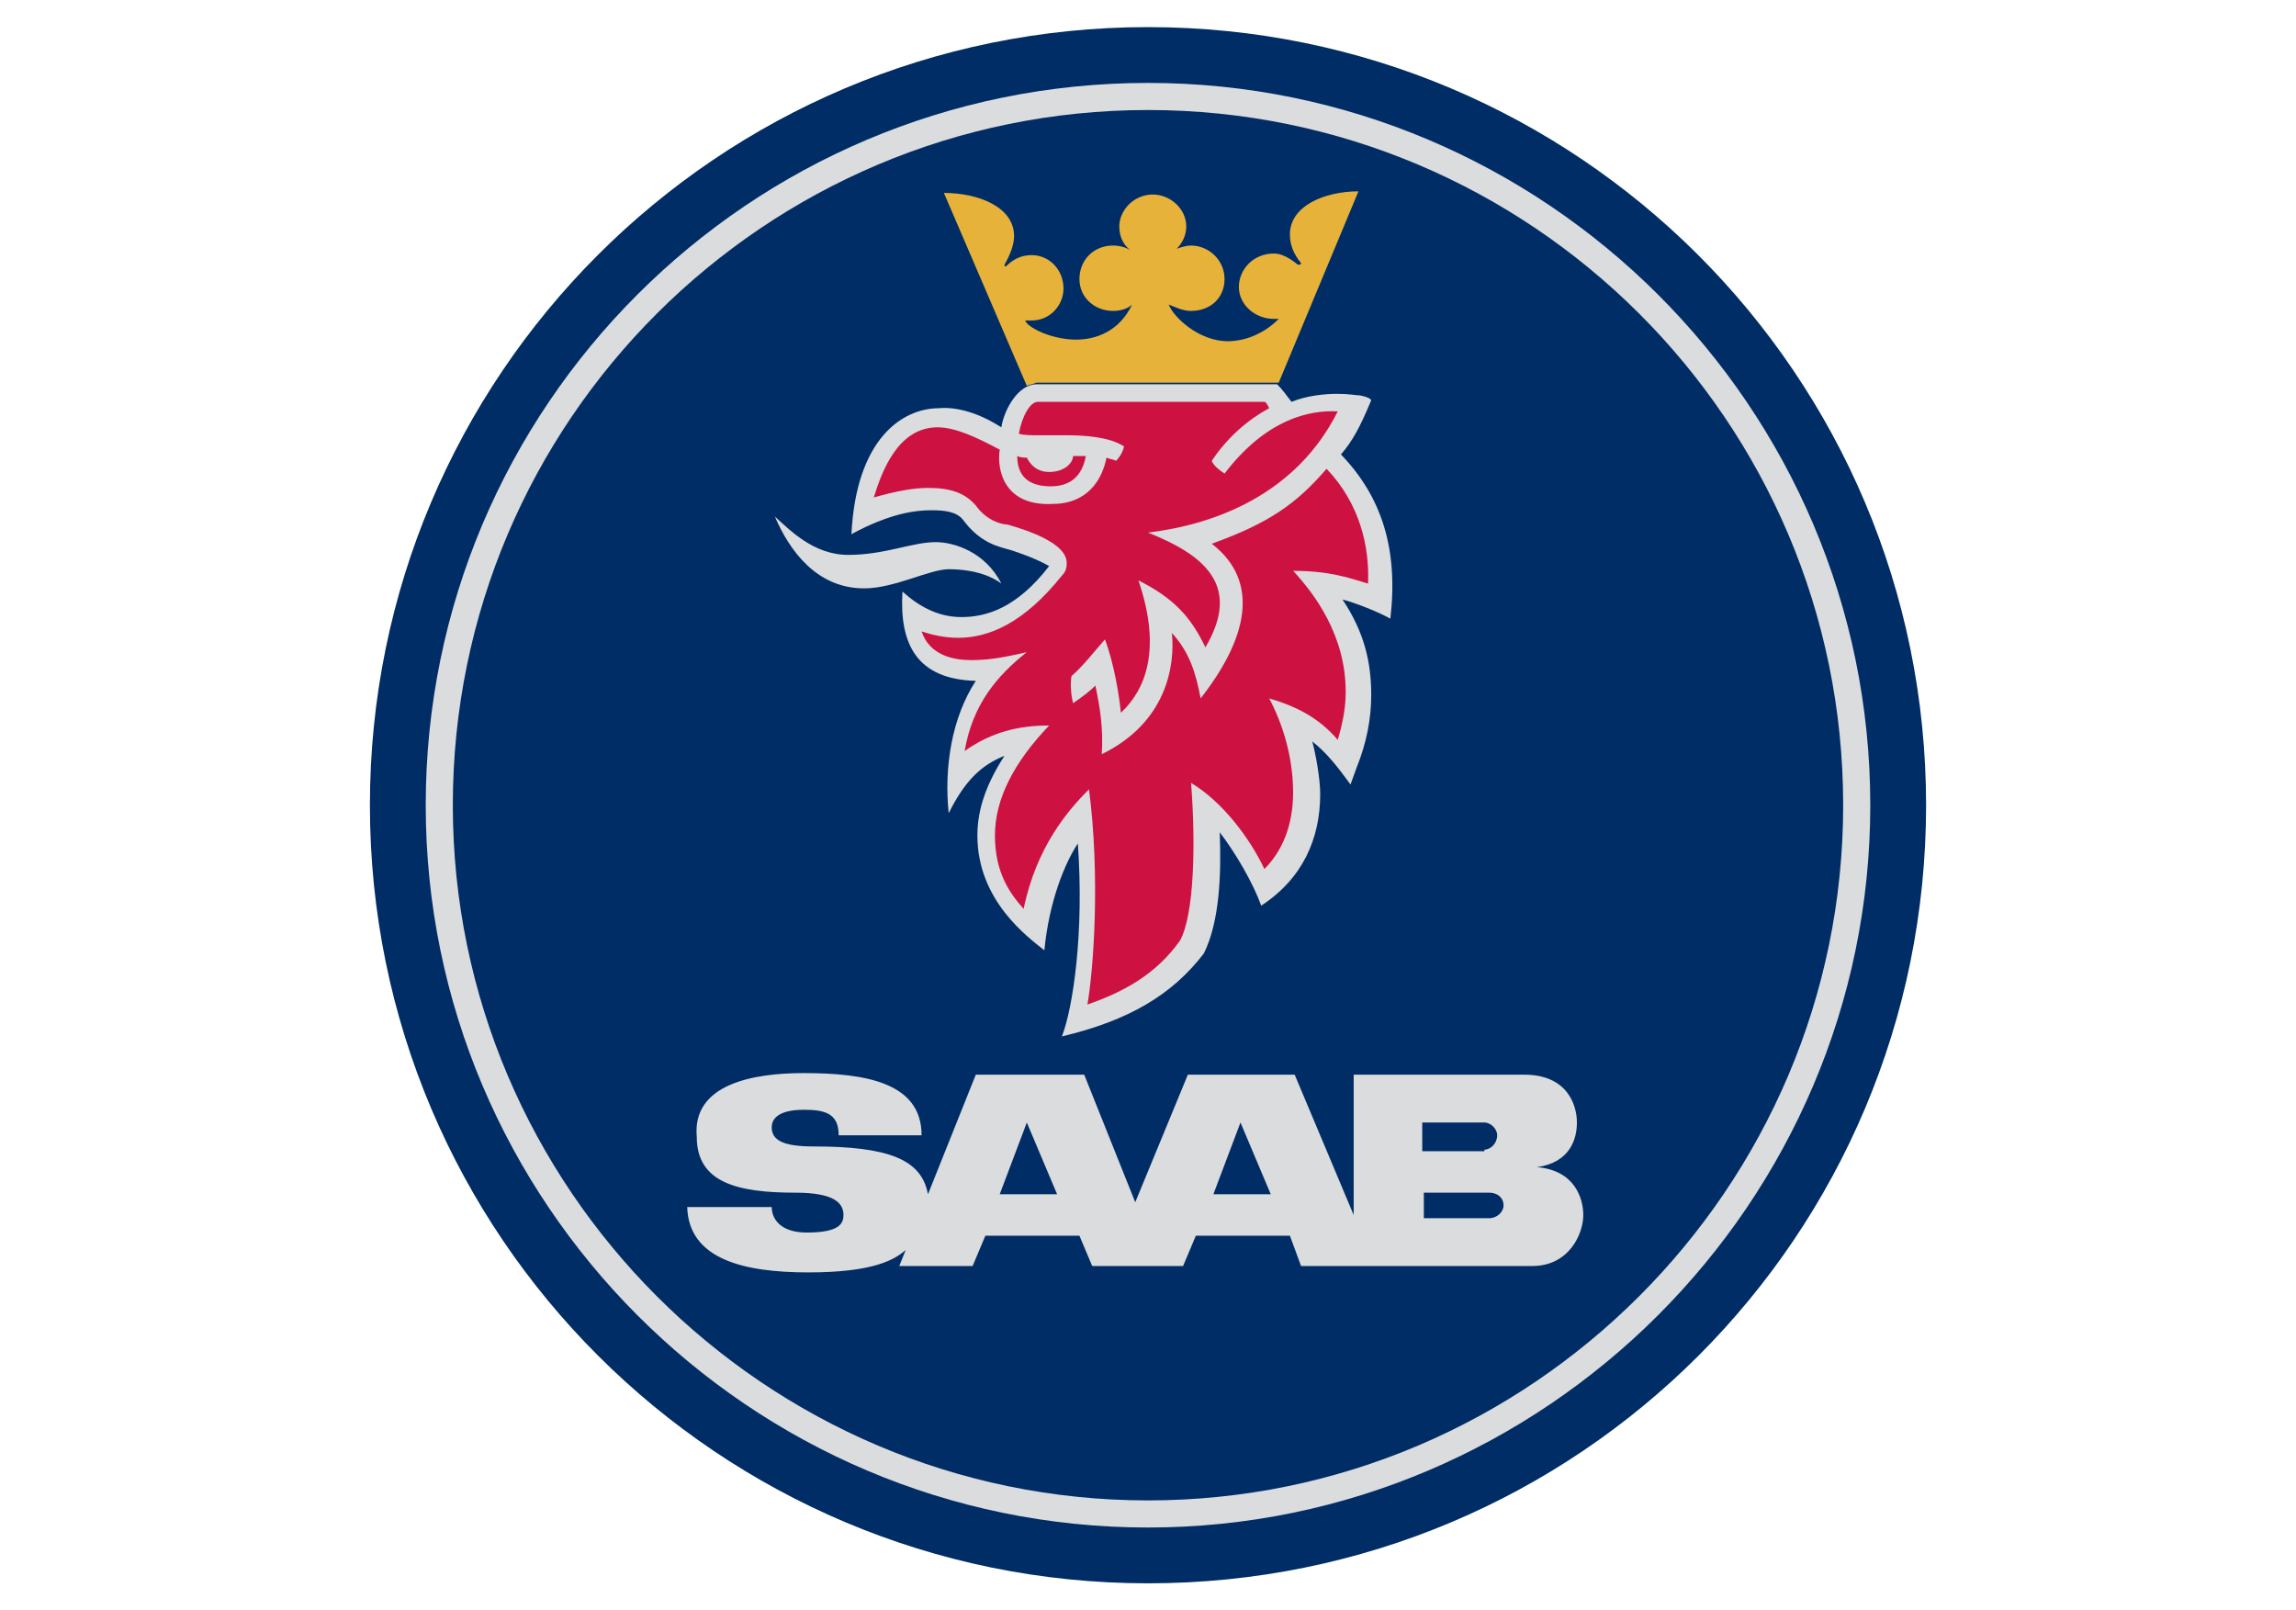 <?xml version="1.0" encoding="utf-8"?>
<!-- Generator: Adobe Illustrator 24.0.2, SVG Export Plug-In . SVG Version: 6.00 Build 0)  -->
<svg version="1.1" id="Layer_1" xmlns="http://www.w3.org/2000/svg" xmlns:xlink="http://www.w3.org/1999/xlink" x="0px" y="0px"
	 viewBox="0 0 144 101" style="enable-background:new 0 0 144 101;" xml:space="preserve">
<style type="text/css">
	.st0{display:none;}
	.st1{fill-rule:evenodd;clip-rule:evenodd;fill:#002D65;}
	.st2{fill-rule:evenodd;clip-rule:evenodd;fill:#DBDCDD;}
	.st3{fill-rule:evenodd;clip-rule:evenodd;fill:#E6B239;}
	.st4{fill-rule:evenodd;clip-rule:evenodd;fill:#CD1141;}
</style>
<g id="Layer_1_1_" class="st0">
</g>
<g>
	<path class="st1" d="M120.8,50.5c0-27-21.9-48.8-48.8-48.8c-27,0-48.8,21.9-48.8,48.8c0,27,21.9,48.8,48.8,48.8
		C99,99.3,120.8,77.5,120.8,50.5L120.8,50.5z"/>
	<path class="st2" d="M72,5.2c24.9,0,45.3,20.3,45.3,45.3c0,24.9-20.4,45.3-45.3,45.3c-25,0-45.3-20.4-45.3-45.3
		C26.7,25.5,47,5.2,72,5.2L72,5.2z"/>
	<path class="st1" d="M115.6,50.5C115.6,26.4,96,6.9,72,6.9c-24,0-43.6,19.5-43.6,43.6c0,24,19.6,43.6,43.6,43.6
		C96,94.1,115.6,74.5,115.6,50.5L115.6,50.5z"/>
	<path class="st2" d="M48.6,32.4c0.9,0.8,2.4,2.4,4.6,2.4c2.3,0,4-0.8,5.5-0.8c1.1,0,3.1,0.6,4.1,2.6c-0.5-0.4-1.6-0.9-3.3-0.9
		c-1.2,0-3.4,1.2-5.3,1.2C51.2,36.9,49.5,34.5,48.6,32.4L48.6,32.4z"/>
	<path class="st3" d="M64.4,24.2l-5.2-12.1c2.2,0,4.4,0.9,4.4,2.7c0,0.5-0.2,1.1-0.6,1.8c0,0.1,0,0.1,0.1,0.1l0,0
		c0.4-0.4,0.9-0.7,1.6-0.7c1.1,0,2,0.9,2,2.1c0,1-0.8,2-2,2c-0.1,0-0.3,0-0.4,0c0.1,0.4,1.6,1.2,3.2,1.2c1.2,0,2.7-0.5,3.5-2.2
		c-0.3,0.3-0.8,0.4-1.2,0.4c-1.1,0-2.1-0.8-2.1-2s0.9-2.1,2.1-2.1c0.4,0,0.8,0.1,1.1,0.3c-0.4-0.3-0.7-0.8-0.7-1.5c0-1,0.9-2,2.1-2
		c1.1,0,2.1,0.9,2.1,2c0,0.5-0.2,1-0.6,1.4c0.3-0.1,0.6-0.2,0.9-0.2c1.1,0,2.1,0.9,2.1,2.1s-0.9,2-2.1,2c-0.5,0-0.9-0.2-1.4-0.4
		c0.3,0.8,1.9,2.3,3.7,2.3c1,0,2.2-0.4,3.2-1.4c-0.1,0-0.2,0-0.3,0c-1.2,0-2.2-0.9-2.2-2c0-1.1,0.9-2.1,2.2-2.1c0.5,0,1,0.3,1.5,0.7
		c0,0,0,0,0.1,0c0,0,0.1,0,0.1-0.1c-0.5-0.6-0.7-1.2-0.7-1.8c0-1.8,2.2-2.7,4.3-2.7l-5,12H65C64.8,24.1,64.6,24.1,64.4,24.2
		L64.4,24.2z"/>
	<path class="st2" d="M62.8,26.8c0.2-1.2,1.1-2.7,2.2-2.7h15.1c0.3,0.3,0.6,0.7,0.9,1.1c1-0.4,2.1-0.5,2.9-0.5
		c0.7,0,1.2,0.1,1.4,0.1c0,0,0.6,0.1,0.7,0.3c-0.7,1.7-1.2,2.6-1.9,3.4c2.6,2.7,3.6,6,3.1,10.3c-0.7-0.4-2.2-1-3-1.2
		c1.4,2.1,1.8,4,1.8,6c0,1.5-0.3,3-0.9,4.5l-0.4,1.1c-0.8-1.1-1.5-2-2.4-2.7c0.2,0.7,0.5,2.3,0.5,3.3c0,2.8-1.1,5.3-3.7,7
		c-0.5-1.4-1.6-3.3-2.6-4.6c0.1,2.6,0,5.6-1,7.6c-2,2.6-4.7,4.2-8.9,5.2c0.7-1.8,1.4-6.5,1-12.1c-0.8,1.2-1.8,3.6-2.1,6.7
		c-1-0.8-4.2-3.1-4.2-7.2c0-1.7,0.6-3.3,1.7-5c-1.5,0.6-2.5,1.6-3.5,3.6c-0.3-2.9,0.2-6,1.7-8.3c-3.7-0.1-4.8-2.3-4.6-5.6
		c1,0.9,2.2,1.6,3.7,1.6c1.6,0,3.5-0.6,5.5-3.2c-0.9-0.5-1.8-0.8-2.4-1c-0.7-0.2-1.9-0.4-3-1.9c-0.4-0.5-1.1-0.6-2-0.6
		c-1,0-2.6,0.2-5,1.5c0.3-6,3.2-7.9,5.5-7.9C60,25.5,61.4,25.9,62.8,26.8L62.8,26.8z"/>
	<path class="st2" d="M50.4,67.3c3.9,0,7.4,0.6,7.4,3.9h-5.2c0-1.4-0.9-1.6-2.2-1.6c-1.1,0-2,0.3-2,1.1c0,0.8,0.7,1.2,2.6,1.2
		c4.7,0,6.8,0.8,7.2,3l3-7.5h6.8l3.2,8l3.3-8h6.7l3.7,8.8v-8.8h10.7c2.7,0,3.3,1.9,3.3,3c0,1-0.4,2.5-2.5,2.8c2.4,0.2,2.9,2,2.9,3
		c0,1.2-0.9,3.2-3.2,3.2H81.6l-0.7-1.9h-5.9l-0.8,1.9h-5.7l-0.8-1.9h-5.9l-0.8,1.9h-4.6l0.4-1c-0.7,0.6-2,1.4-6.1,1.4
		c-4,0-7.5-0.8-7.6-4.1h5.3c0,0.7,0.5,1.6,2.2,1.6c2.1,0,2.3-0.6,2.3-1.1c0-0.7-0.5-1.4-3-1.4c-3.6,0-6.2-0.6-6.2-3.5
		C43.4,68,47.2,67.3,50.4,67.3L50.4,67.3z M76.1,74.9h3.6l-1.9-4.5L76.1,74.9L76.1,74.9z M62.7,74.9h3.6l-1.9-4.5L62.7,74.9
		L62.7,74.9z M93.1,72.1c0.4,0,0.8-0.4,0.8-0.9c0-0.4-0.4-0.8-0.8-0.8h-3.9v1.8H93.1L93.1,72.1z M89.3,76.4h4.1
		c0.5,0,0.9-0.4,0.9-0.8c0-0.5-0.4-0.8-0.9-0.8h-4.1V76.4L89.3,76.4z"/>
	<path class="st4" d="M67.3,28.6c0,0.4-0.5,1-1.5,1c-0.8,0-1.2-0.5-1.4-0.9c-0.2,0-0.4,0-0.6-0.1c0,1.5,1,1.9,2.1,1.9
		c0.7,0,1.9-0.2,2.2-1.9C67.9,28.6,67.6,28.6,67.3,28.6L67.3,28.6z"/>
	<path class="st4" d="M62.7,28.2c-1.5-0.8-2.8-1.4-3.9-1.4c-2.5,0-3.5,2.8-4,4.4c1.4-0.4,2.5-0.6,3.4-0.6c1.4,0,2.3,0.3,3,1.1
		c0.7,1,1.7,1.2,2,1.2c1.4,0.4,3.7,1.2,3.7,2.4c0,0.2,0,0.5-0.3,0.8c-2.4,3-4.6,3.9-6.5,3.9c-0.9,0-1.7-0.2-2.3-0.4
		c0.5,1.5,2,1.8,3.1,1.8c0.9,0,1.8-0.1,3.5-0.5c-1.9,1.5-3.4,3.3-3.9,6.2c1.7-1.2,3.4-1.6,5.3-1.6c-2.2,2.3-3.4,4.6-3.4,6.9
		c0,2.4,1,3.7,1.8,4.6c0.8-3.9,2.8-6.2,4.1-7.5c0.7,5.4,0.3,11.2-0.1,13.5c2.3-0.8,4.3-1.9,5.8-4c0.9-1.6,1-6.1,0.7-9.9
		c2,1.2,3.7,3.5,4.6,5.4c1.1-1.1,1.8-2.7,1.8-4.8c0-2.3-0.7-4.4-1.5-5.9c1.7,0.5,3.1,1.2,4.3,2.6c0.3-1,0.5-2,0.5-3
		c0-3.6-2-6.2-3.3-7.6c2.2,0,3.4,0.4,4.7,0.8c0.1-2.3-0.5-5-2.6-7.2c-1.9,2.2-3.6,3.4-7.2,4.7c3.1,2.4,2.2,6-0.7,9.7
		c-0.3-1.6-0.7-2.9-1.8-4.1c0.2,2-0.3,5.6-4.4,7.6c0.1-1.6-0.1-2.9-0.4-4.3c-0.3,0.3-0.8,0.7-1.4,1.1c-0.1-0.4-0.2-1.1-0.1-1.7
		c0.7-0.6,1.4-1.5,2.1-2.3c0.6,1.6,0.9,3.6,1,4.6c1.5-1.4,2.6-3.9,1.1-8.3c2.2,1.1,3.3,2.3,4.2,4.2c2.3-3.9-0.1-5.8-3.6-7.2
		c4.2-0.5,9.3-2.4,11.9-7.6c-1.8-0.1-4.5,0.5-7.1,3.9c-0.3-0.2-0.7-0.5-0.8-0.8c1-1.5,2.3-2.6,3.6-3.3c-0.1-0.2-0.2-0.4-0.3-0.4
		H65.1c-0.5,0-1,0.9-1.2,2c0.3,0.1,0.8,0.1,1.4,0.1c0.5,0,1,0,1.7,0c1,0,2.6,0.1,3.5,0.7c-0.1,0.4-0.3,0.7-0.5,0.9
		c-0.2-0.1-0.4-0.1-0.6-0.2c-0.5,2.4-2.2,2.9-3.3,2.9C63,31.8,62.5,29.5,62.7,28.2L62.7,28.2z"/>
</g>
</svg>
